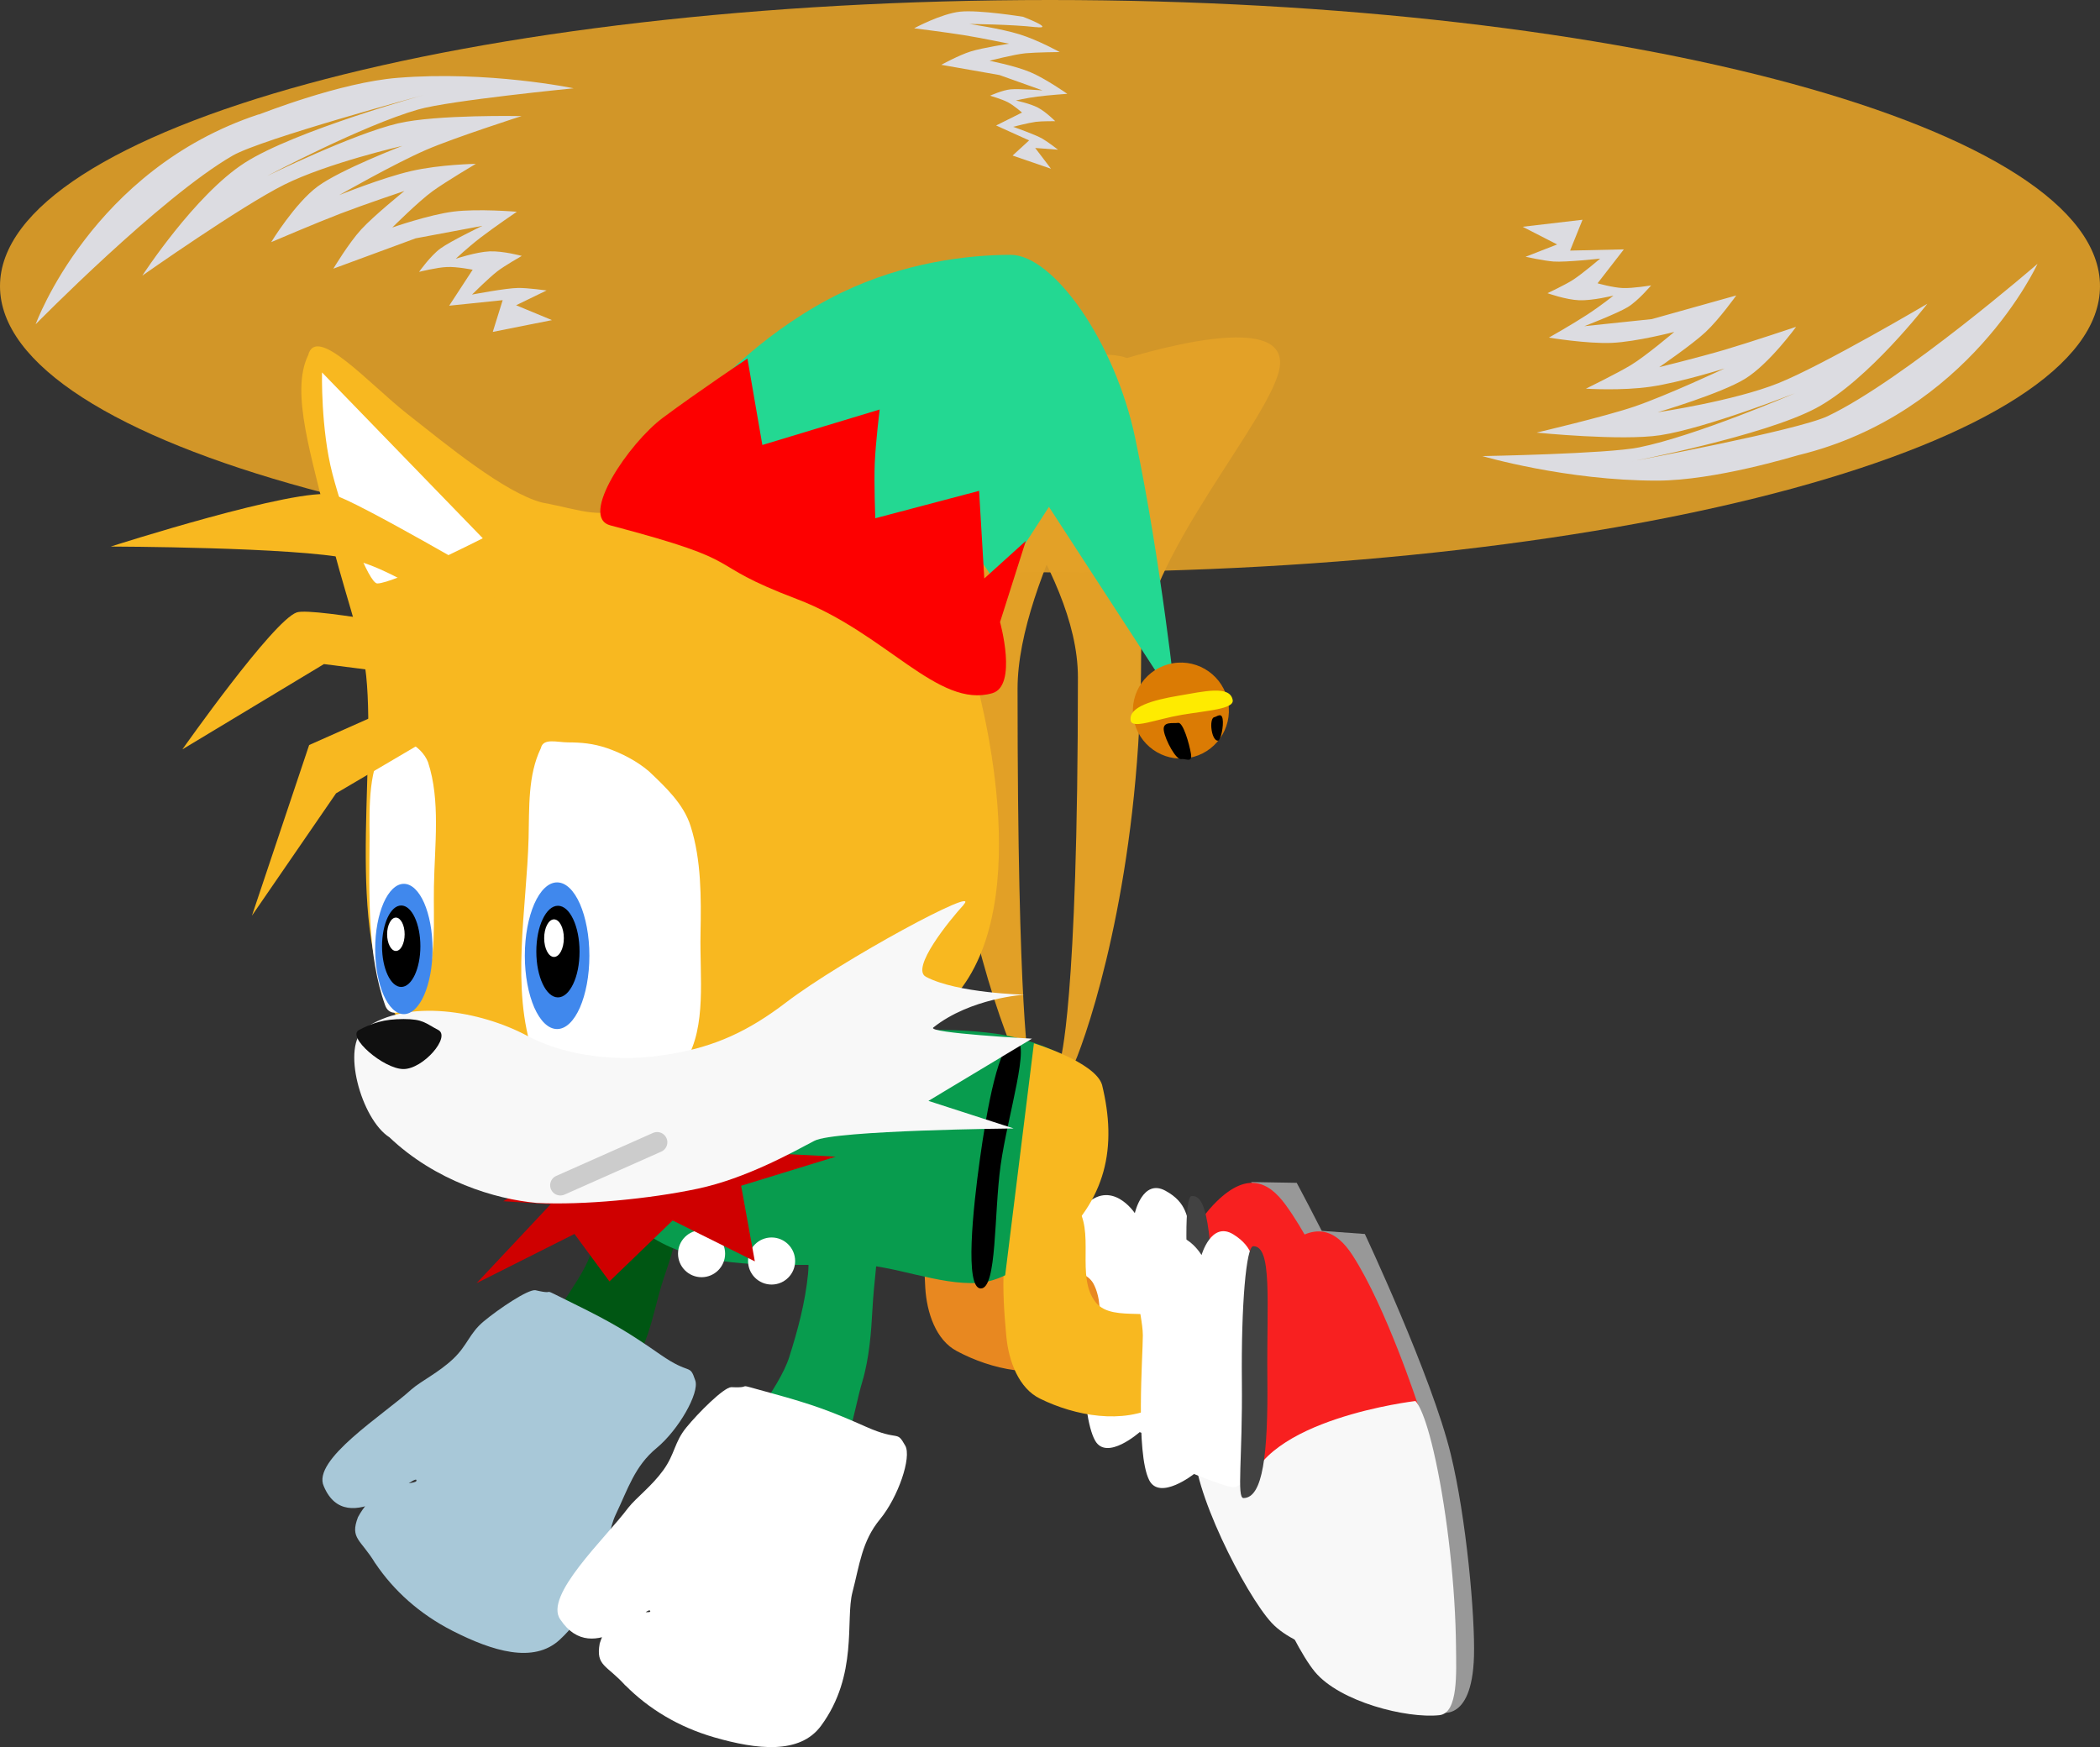 <svg version="1.1" xmlns="http://www.w3.org/2000/svg" xmlns:xlink="http://www.w3.org/1999/xlink" width="38" height="31.619" viewBox="0,0,38,31.619"><rect x="0" y="0" width="38" height="31.619" fill="#333333" stroke="none"/><g transform="translate(-225.309,-163.305)"><g data-paper-data="{&quot;isPaintingLayer&quot;:true}" fill-rule="nonzero" stroke-linejoin="miter" stroke-miterlimit="10" stroke-dasharray="" stroke-dashoffset="0" style="mix-blend-mode: normal"><path d="M235.999,185.991c0.165,-0.476 0.23,-1.051 0.375,-1.49c0.649,-1.28 0.993,-0.027 1.15,0.656c0.117,0.414 -0.08,0.899 -0.217,1.319c-0.193,0.586 -0.279,1.417 -0.779,1.724c-0.419,0.25 -1.196,0.124 -1.311,-0.346c-0.154,-0.629 0.561,-1.219 0.783,-1.863z" data-paper-data="{&quot;index&quot;:null}" fill="#005613" stroke="none" stroke-width="0.657" stroke-linecap="round"/><path d="M232.099,191.596c-0.261,-0.435 -0.463,-0.443 -0.312,-0.835c0.394,-0.731 1.092,-0.555 1.057,-0.671c-0.035,-0.114 -1.255,1.11 -1.675,0.114c-0.226,-0.478 1.083,-1.296 1.587,-1.756c0.186,-0.159 0.486,-0.3 0.751,-0.549c0.264,-0.249 0.292,-0.461 0.555,-0.681c0.264,-0.22 0.798,-0.582 0.935,-0.564c0.465,0.111 -0.029,-0.111 0.69,0.242c0.719,0.353 1.012,0.534 1.57,0.922c0.557,0.388 0.527,0.15 0.634,0.471c0.076,0.228 -0.302,0.892 -0.7,1.221c-0.398,0.329 -0.518,0.74 -0.74,1.204c-0.221,0.464 -0.176,1.491 -1.013,2.265c-0.475,0.44 -1.221,0.205 -1.938,-0.159c-0.602,-0.307 -1.069,-0.732 -1.401,-1.226z" fill="#a8c8d8" stroke="none" stroke-width="0.672" stroke-linecap="round"/><g><path d="M247.948,184.697l0.825,0.014c0,0 1.354,2.5 1.775,3.883c0.351,1.154 0.608,2.916 0.628,3.637c0.034,1.245 -0.59,1.039 -0.59,1.039c0,0 0.011,-3.269 -0.343,-4.547c-0.253,-0.911 -2.294,-4.026 -2.294,-4.026z" fill="#989898" stroke="#989898" stroke-width="0" stroke-linecap="round"/><path d="M246.685,186.535c0.097,-0.554 0.165,-0.99 0.581,-1.427c0.592,-0.621 0.992,-0.427 1.304,-0.002c0.656,0.895 1.34,2.646 1.34,2.646l-2.972,1.849c0,0 -0.401,-2.217 -0.254,-3.066z" fill="#f82020" stroke="none" stroke-width="1.14" stroke-linecap="round"/><path d="M249.858,187.678c0,0 0.167,0.106 0.43,1.065c0.263,0.959 0.484,2.25 0.556,3.344c0.028,0.439 0.113,1.186 -0.23,1.243c-0.584,0.097 -1.813,-0.137 -2.295,-0.657c-0.479,-0.517 -1.471,-2.476 -1.39,-3.207c0.157,-1.302 2.93,-1.786 2.93,-1.786z" fill="#f8f8f8" stroke="none" stroke-width="1.151" stroke-linecap="round"/><path d="M244.866,186.772c-0.024,-0.428 -0.382,-1.165 0.055,-1.631c0.496,-0.529 0.923,0.119 0.923,0.119c0,0 0.141,-0.629 0.552,-0.407c0.399,0.216 0.403,0.498 0.458,0.799c0.091,0.507 -0.128,1.378 -0.118,1.555c0.05,0.885 0.377,2.188 -0.088,2.214c-0.123,0.007 -0.717,-0.198 -0.717,-0.198c0,0 -0.592,0.525 -0.804,0.156c-0.274,-0.479 -0.241,-2.239 -0.261,-2.607z" fill="#ffffff" stroke="none" stroke-width="0" stroke-linecap="butt"/></g><path d="M245.1,186.545c0.232,0.451 0.074,1.21 -0.345,1.412c-0.654,0.324 -1.511,0.131 -2.13,-0.2c-0.38,-0.198 -0.547,-0.697 -0.573,-1.15c-0.046,-0.812 -0.063,-1.715 0.333,-2.42c0.156,-0.275 0.803,-0.183 1.004,0.085c0.359,0.478 -0.056,1.298 0.304,1.779c0.306,0.407 1.177,0.054 1.407,0.493z" data-paper-data="{&quot;index&quot;:null}" fill="#e88820" stroke="none" stroke-width="0.491" stroke-linecap="round"/><path d="M247.332,187.305c0.134,1.374 0.108,2.166 -0.24,2.2c-0.127,0.012 -0.079,-0.726 -0.213,-2.1c-0.134,-1.374 -0.135,-2.443 -0.008,-2.455c0.348,-0.034 0.328,0.981 0.462,2.355z" fill="#424242" stroke="none" stroke-width="0" stroke-linecap="butt"/><path d="M246.562,187.318c0.248,0.442 0.118,1.206 -0.294,1.424c-0.642,0.347 -1.506,0.186 -2.135,-0.123c-0.386,-0.184 -0.572,-0.676 -0.614,-1.129c-0.076,-0.809 -0.125,-1.712 0.245,-2.43c0.146,-0.281 0.796,-0.212 1.006,0.049c0.376,0.464 -0.009,1.299 0.368,1.767c0.321,0.396 1.179,0.011 1.424,0.442z" data-paper-data="{&quot;index&quot;:null}" fill="#f8b820" stroke="none" stroke-width="0.491" stroke-linecap="round"/><path d="M239.593,187.855c0.153,-0.48 0.287,-0.982 0.338,-1.498c0.066,-0.68 -0.309,-1.48 0,-2.056c0.192,-0.357 0.936,-0.442 1.105,-0.07c0.35,0.808 0.111,1.83 0.061,2.753c-0.023,0.427 -0.058,0.901 -0.184,1.324c-0.174,0.577 -0.244,1.423 -0.736,1.742c-0.412,0.261 -1.192,0.154 -1.319,-0.314c-0.17,-0.625 0.53,-1.232 0.736,-1.882z" data-paper-data="{&quot;index&quot;:null}" fill="#089c4e" stroke="none" stroke-width="0.657" stroke-linecap="round"/><path d="M236.625,193.808c-0.339,-0.378 -0.538,-0.348 -0.464,-0.761c0.249,-0.792 0.968,-0.485 0.912,-0.592c-0.056,-0.106 -1.023,1.06 -1.623,0.161c-0.312,-0.427 0.819,-1.477 1.227,-2.024c0.152,-0.191 0.421,-0.386 0.634,-0.68c0.213,-0.294 0.199,-0.507 0.417,-0.773c0.217,-0.266 0.674,-0.723 0.812,-0.73c0.478,0.021 -0.049,-0.103 0.723,0.107c0.772,0.211 1.095,0.334 1.715,0.609c0.62,0.276 0.546,0.048 0.712,0.343c0.118,0.21 -0.128,0.932 -0.457,1.331c-0.329,0.399 -0.369,0.825 -0.499,1.322c-0.13,0.497 0.108,1.497 -0.568,2.416c-0.383,0.522 -1.16,0.432 -1.933,0.209c-0.649,-0.188 -1.187,-0.517 -1.607,-0.94z" fill="#ffffff" stroke="none" stroke-width="0.672" stroke-linecap="round"/><path d="M245.958,175.144c0,3.679 -0.799,6.364 -1.157,7.283c-0.223,0.573 -0.308,0.076 -0.308,0.076c0,0 0.321,-0.972 0.321,-6.942c0,-2.008 -2.152,-4.305 -2.333,-5.045c-0.2,-0.816 2.879,-0.624 2.879,-0.624c0,0 3.209,-1.095 3.11,0.021c-0.079,0.894 -2.512,3.522 -2.512,5.231z" data-paper-data="{&quot;index&quot;:null}" fill="#e2a026" stroke="none" stroke-width="0" stroke-linecap="butt"/><path d="M242.376,175.353c0,-1.709 -1.669,-4.058 -1.762,-4.952c-0.116,-1.116 2.175,-0.299 2.175,-0.299c0,0 3.319,-0.842 3.083,-0.027c-0.213,0.74 -2.15,3.686 -2.15,5.695c0,5.971 0.215,6.849 0.215,6.849c0,0 0.027,0.493 -0.269,-0.219c-0.408,-0.979 -1.292,-3.591 -1.292,-7.048z" fill="#e2a026" stroke="none" stroke-width="0" stroke-linecap="butt"/><path d="M244.226,185.869c-0.279,0.239 -0.719,0.622 -1.221,0.653c-0.713,0.044 -1.55,-0.331 -2.228,-0.334c-1.063,-0.002 -2.255,0.088 -3.168,-0.245c-0.91,-0.333 -1.367,-1.039 -1.845,-1.645c-0.125,-0.141 -0.224,-0.329 0.12,-0.491c1.377,-0.647 2.916,-1.176 4.491,-1.62c0.879,-0.248 2.005,-0.305 2.949,-0.176c0.805,0.117 1.664,0.514 1.786,0.926c0.269,1.119 0.091,2.09 -0.884,2.931z" data-paper-data="{&quot;index&quot;:null}" fill="#089c4e" stroke="none" stroke-width="0.491" stroke-linecap="round"/><path d="M243.04,184.285c0.123,-0.885 0.345,-2.158 0.641,-2.158c0.296,0 -0.141,1.372 -0.265,2.263c-0.124,0.892 -0.063,2.233 -0.359,2.233c-0.296,0 -0.14,-1.453 -0.017,-2.338z" fill="#000000" stroke="#000000" stroke-width="0" stroke-linecap="butt"/><path d="M238.845,186.126c0,-0.235 0.191,-0.426 0.426,-0.426c0.235,0 0.426,0.191 0.426,0.426c0,0.235 -0.191,0.426 -0.426,0.426c-0.235,0 -0.426,-0.191 -0.426,-0.426z" fill="#ffffff" stroke="none" stroke-width="0" stroke-linecap="butt"/><path d="M237.578,185.993c0,-0.235 0.191,-0.426 0.426,-0.426c0.235,0 0.426,0.191 0.426,0.426c0,0.235 -0.191,0.426 -0.426,0.426c-0.235,0 -0.426,-0.191 -0.426,-0.426z" fill="#ffffff" stroke="none" stroke-width="0" stroke-linecap="butt"/><path d="M234.415,185.044l0.645,-0.376c0,0 1.432,-0.428 2.21,-0.491c0.97,-0.078 3.161,0.061 3.161,0.061l-1.711,0.526l0.248,1.368l-1.487,-0.74l-1.144,1.103l-0.633,-0.859l-1.771,0.891l1.341,-1.429z" fill="#cf0000" stroke="none" stroke-width="0" stroke-linecap="butt"/><path d="M244.354,185.869c-0.684,0.579 -0.857,0.523 -0.857,0.523l0.521,-4.205c0,0 1.111,0.338 1.233,0.751c0.273,1.119 0.092,2.09 -0.898,2.931z" data-paper-data="{&quot;index&quot;:null}" fill="#f8b820" stroke="none" stroke-width="0.491" stroke-linecap="round"/><path d="M263.309,168.484c0,2.86 -8.507,5.179 -19,5.179c-10.493,0 -19,-2.319 -19,-5.179c0,-2.86 8.507,-5.179 19,-5.179c10.493,0 19,2.319 19,5.179z" fill-opacity="0.902" fill="#e3a127" stroke="none" stroke-width="0" stroke-linecap="butt"/><path d="M229.99,165.378c0.075,-0.025 1.468,-0.579 2.509,-0.664c1.645,-0.134 3.19,0.189 3.19,0.189c0,0 -2.243,0.22 -2.811,0.383c-1.011,0.289 -2.736,1.204 -2.736,1.204c0,0 1.549,-0.759 2.368,-0.952c0.695,-0.164 2.236,-0.132 2.236,-0.132c0,0 -1.213,0.389 -1.723,0.61c-0.58,0.251 -1.576,0.82 -1.576,0.82c0,0 0.781,-0.316 1.304,-0.436c0.523,-0.12 1.168,-0.13 1.168,-0.13c0,0 -0.546,0.324 -0.777,0.491c-0.258,0.186 -0.734,0.661 -0.734,0.661c0,0 0.664,-0.232 1.108,-0.288c0.443,-0.056 1.145,0.003 1.145,0.003c0,0 -0.406,0.276 -0.655,0.467c-0.249,0.192 -0.448,0.383 -0.448,0.383c0,0 0.366,-0.122 0.61,-0.133c0.243,-0.01 0.583,0.082 0.583,0.082c0,0 -0.314,0.179 -0.443,0.279c-0.163,0.127 -0.458,0.421 -0.458,0.421c0,0 0.614,-0.118 0.837,-0.12c0.166,-0.002 0.513,0.045 0.513,0.045l-0.552,0.268l0.649,0.269l-1.071,0.213l0.179,-0.574l-0.968,0.1l0.425,-0.651c0,0 -0.283,-0.057 -0.465,-0.049c-0.182,0.007 -0.505,0.088 -0.505,0.088c0,0 0.207,-0.293 0.389,-0.425c0.182,-0.132 0.756,-0.408 0.756,-0.408l-1.207,0.226l-1.489,0.549c0,0 0.274,-0.458 0.503,-0.709c0.229,-0.25 0.783,-0.697 0.783,-0.697c0,0 -0.708,0.237 -1.154,0.408c-0.446,0.171 -1.257,0.518 -1.257,0.518c0,0 0.43,-0.706 0.844,-1.01c0.414,-0.304 1.529,-0.732 1.529,-0.732c0,0 -1.352,0.31 -2.137,0.702c-0.786,0.392 -2.568,1.646 -2.568,1.646c0,0 0.949,-1.462 1.855,-2.043c0.907,-0.581 3.251,-1.229 3.251,-1.229c0,0 -2.951,0.798 -3.473,1.101c-1.312,0.759 -3.563,3.051 -3.563,3.051c0,0 1.015,-2.801 4.035,-3.798z" fill="#dcdce1" stroke="none" stroke-width="0" stroke-linecap="butt"/><path d="M257.852,171.542c-0.077,0.019 -1.509,0.46 -2.554,0.461c-1.65,0.002 -3.165,-0.444 -3.165,-0.444c0,0 2.254,-0.04 2.833,-0.157c1.031,-0.207 2.824,-0.981 2.824,-0.981c0,0 -1.605,0.633 -2.437,0.76c-0.706,0.108 -2.239,-0.047 -2.239,-0.047c0,0 1.24,-0.291 1.766,-0.47c0.598,-0.204 1.636,-0.691 1.636,-0.691c0,0 -0.804,0.253 -1.335,0.33c-0.531,0.078 -1.174,0.036 -1.174,0.036c0,0 0.57,-0.279 0.814,-0.427c0.272,-0.165 0.784,-0.6 0.784,-0.6c0,0 -0.681,0.178 -1.127,0.198c-0.446,0.02 -1.141,-0.095 -1.141,-0.095c0,0 0.427,-0.242 0.69,-0.414c0.263,-0.171 0.477,-0.346 0.477,-0.346c0,0 -0.375,0.093 -0.618,0.084c-0.243,-0.009 -0.575,-0.128 -0.575,-0.128c0,0 0.328,-0.154 0.464,-0.243c0.173,-0.113 0.49,-0.383 0.49,-0.383c0,0 -0.622,0.069 -0.844,0.053c-0.166,-0.012 -0.507,-0.086 -0.507,-0.086l0.572,-0.223l-0.625,-0.32l1.084,-0.127l-0.225,0.558l0.973,-0.022l-0.476,0.614c0,0 0.277,0.079 0.459,0.086c0.182,0.007 0.51,-0.048 0.51,-0.048c0,0 -0.23,0.275 -0.421,0.392c-0.192,0.117 -0.787,0.346 -0.787,0.346l1.221,-0.128l1.528,-0.428c0,0 -0.31,0.435 -0.559,0.666c-0.248,0.231 -0.836,0.632 -0.836,0.632c0,0 0.725,-0.179 1.183,-0.314c0.458,-0.135 1.295,-0.416 1.295,-0.416c0,0 -0.485,0.669 -0.922,0.939c-0.437,0.27 -1.583,0.607 -1.583,0.607c0,0 1.372,-0.201 2.187,-0.528c0.814,-0.328 2.692,-1.435 2.692,-1.435c0,0 -1.063,1.382 -2.013,1.888c-0.951,0.507 -3.339,0.964 -3.339,0.964c0,0 3.006,-0.56 3.55,-0.819c1.368,-0.652 3.796,-2.756 3.796,-2.756c0,0 -1.236,2.711 -4.326,3.462z" data-paper-data="{&quot;index&quot;:null}" fill="#dcdce1" stroke="none" stroke-width="0" stroke-linecap="butt"/><path d="M244.048,163.796c-0.423,-0.05 -1.195,-0.057 -1.195,-0.057c0,0 0.562,0.081 0.907,0.188c0.345,0.108 0.724,0.32 0.724,0.32c0,0 -0.427,0.004 -0.618,0.022c-0.213,0.021 -0.651,0.136 -0.651,0.136c0,0 0.465,0.09 0.742,0.208c0.277,0.118 0.665,0.39 0.665,0.39c0,0 -0.33,0.023 -0.54,0.05c-0.21,0.027 -0.391,0.071 -0.391,0.071c0,0 0.255,0.053 0.4,0.129c0.145,0.076 0.312,0.245 0.312,0.245c0,0 -0.244,-0.002 -0.352,0.012c-0.138,0.019 -0.409,0.09 -0.409,0.09c0,0 0.398,0.139 0.528,0.214c0.097,0.055 0.283,0.2 0.283,0.2l-0.412,-0.031l0.286,0.376l-0.695,-0.239l0.299,-0.274l-0.597,-0.27l0.468,-0.234c0,0 -0.145,-0.129 -0.254,-0.186c-0.109,-0.057 -0.324,-0.119 -0.324,-0.119c0,0 0.22,-0.1 0.37,-0.115c0.151,-0.015 0.579,0.019 0.579,0.019l-0.779,-0.278l-1.052,-0.185c0,0 0.315,-0.174 0.533,-0.242c0.218,-0.068 0.692,-0.14 0.692,-0.14c0,0 -0.492,-0.102 -0.81,-0.154c-0.318,-0.051 -0.907,-0.125 -0.907,-0.125c0,0 0.49,-0.265 0.834,-0.301c0.344,-0.036 1.138,0.093 1.138,0.093c0,0 0.6,0.23 0.228,0.186z" fill="#dcdce1" stroke="none" stroke-width="0" stroke-linecap="butt"/><g><path d="M249.183,185.577l0.823,0.06c0,0 1.21,2.573 1.553,3.977c0.286,1.172 0.443,2.946 0.422,3.667c-0.037,1.245 -0.648,1.004 -0.648,1.004c0,0 0.196,-3.263 -0.086,-4.559c-0.201,-0.924 -2.063,-4.149 -2.063,-4.149z" fill="#989898" stroke="#989898" stroke-width="0" stroke-linecap="round"/><path d="M247.819,187.34c0.128,-0.547 0.221,-0.979 0.661,-1.392c0.626,-0.587 1.014,-0.371 1.302,0.072c0.605,0.931 1.189,2.718 1.189,2.718l-3.071,1.678c0,0 -0.276,-2.236 -0.08,-3.076z" fill="#f82020" stroke="none" stroke-width="1.14" stroke-linecap="round"/><path d="M250.921,188.66c0,0 0.161,0.115 0.369,1.087c0.208,0.972 0.356,2.274 0.366,3.37c0.003,0.439 0.046,1.191 -0.3,1.228c-0.589,0.064 -1.802,-0.239 -2.255,-0.786c-0.449,-0.543 -1.329,-2.555 -1.207,-3.281c0.23,-1.291 3.026,-1.618 3.026,-1.618z" fill="#f8f8f8" stroke="none" stroke-width="1.151" stroke-linecap="round"/><path d="M245.989,187.474c0,-0.429 -0.315,-1.185 0.147,-1.625c0.525,-0.5 0.915,0.17 0.915,0.17c0,0 0.176,-0.62 0.574,-0.376c0.386,0.238 0.374,0.52 0.412,0.824c0.063,0.511 -0.206,1.368 -0.206,1.545c0,0.887 0.253,2.206 -0.212,2.206c-0.123,0 -0.704,-0.238 -0.704,-0.238c0,0 -0.621,0.491 -0.812,0.11c-0.247,-0.493 -0.114,-2.249 -0.114,-2.617z" fill="#ffffff" stroke="none" stroke-width="0" stroke-linecap="butt"/></g><path d="M242.485,172.167c0.476,1.425 0.4,3.15 0.4,3.15c0,0 1.159,3.723 -0.05,5.683c-1.029,1.667 -3.651,1.626 -5.6,1.8c-1.574,0.141 -3.742,0.288 -4.65,-0.95c-1.073,-1.465 -0.464,-4.51 -0.65,-6.317c-0.069,-0.682 -0.425,-1.55 -0.7,-2.75c-0.275,-1.2 -0.679,-2.376 -0.35,-3.05c0.146,-0.568 1.104,0.521 1.8,1.067c0.696,0.546 1.75,1.42 2.433,1.6c0.8,0.15 0.988,0.308 1.783,0.05c0.47,-0.152 3.275,-3.768 3.783,-3.633c0.603,0.161 1.324,1.925 1.8,3.35z" data-paper-data="{&quot;index&quot;:null}" fill="#f8b820" stroke="none" stroke-width="1" stroke-linecap="round"/><path d="M233.161,179.35c-0.011,0.621 0.051,1.319 -0.176,1.85c-0.14,0.324 -0.594,0.61 -0.706,0.3c-0.328,-0.913 -0.289,-2.023 -0.282,-3.05c-0.006,-0.564 -0.015,-1.272 0.282,-1.65c0.199,-0.254 0.654,-0.018 0.776,0.3c0.227,0.691 0.119,1.503 0.106,2.25z" data-paper-data="{&quot;index&quot;:null}" fill="#ffffff" stroke="none" stroke-width="0.866" stroke-linecap="round"/><path d="M241.583,174.659c-0.118,0.073 -1.263,-0.759 -2.001,-1.112c-0.738,-0.353 -1.602,-0.45 -1.628,-0.635c-0.065,-0.491 0.591,-1.029 0.812,-1.467c0.232,-0.459 1.53,-1.871 1.803,-1.769c0.307,0.117 1.25,4.837 1.014,4.983z" data-paper-data="{&quot;index&quot;:null}" fill="#ffffff" stroke="none" stroke-width="0.852" stroke-linecap="butt"/><path d="M237.718,182.505c-0.262,0.437 -0.878,0.376 -1.333,0.367c-0.491,-0.027 -1.236,0.066 -1.422,-0.472c-0.419,-1.213 -0.122,-2.653 -0.089,-3.93c0.014,-0.548 -0.016,-1.133 0.222,-1.625c0.042,-0.189 0.29,-0.106 0.489,-0.105c0.238,0.001 0.452,0.017 0.711,0.105c0.267,0.093 0.541,0.235 0.756,0.419c0.294,0.279 0.63,0.591 0.755,0.996c0.193,0.607 0.191,1.29 0.178,1.939c-0.016,0.797 0.113,1.673 -0.267,2.306z" data-paper-data="{&quot;index&quot;:null}" fill="#ffffff" stroke="none" stroke-width="0.972" stroke-linecap="round"/><path d="M242.749,179.677c-0.257,0.28 -0.97,1.156 -0.684,1.306c0.564,0.297 1.781,0.323 1.781,0.323c0,0 -0.974,0.058 -1.648,0.594c-0.126,0.1 1.785,0.202 1.785,0.202l-1.874,1.126l1.543,0.499c0,0 -3.24,0.031 -3.605,0.223c-0.403,0.212 -1.237,0.68 -2.107,0.866c-0.87,0.186 -2.083,0.302 -2.916,0.259c-0.756,-0.067 -1.839,-0.399 -2.668,-1.188c-0.514,-0.327 -0.879,-1.66 -0.442,-1.971c0.763,-0.543 2.083,-0.32 2.933,0.133c0.752,0.401 1.748,0.482 2.583,0.333c0.82,-0.134 1.428,-0.42 2.1,-0.933c1.016,-0.775 3.556,-2.143 3.217,-1.773z" data-paper-data="{&quot;index&quot;:null}" fill="#f8f8f8" stroke="none" stroke-width="1" stroke-linecap="round"/><path d="M232.61,181.747c0.359,0 0.393,0.075 0.628,0.197c0.235,0.122 -0.269,0.708 -0.628,0.708c-0.359,0 -1.038,-0.586 -0.803,-0.708c0.235,-0.122 0.444,-0.197 0.803,-0.197z" data-paper-data="{&quot;index&quot;:null}" fill="#101010" stroke="none" stroke-width="1" stroke-linecap="butt"/><path d="M237.2,183.977l-1.751,0.778" data-paper-data="{&quot;index&quot;:null}" fill="none" stroke="#cccccc" stroke-width="0.37" stroke-linecap="round"/><path d="M235.803,179.663c0.105,0.241 0.171,0.572 0.171,0.938c0,0.366 -0.066,0.697 -0.171,0.938c-0.106,0.24 -0.252,0.389 -0.413,0.389c-0.161,0 -0.307,-0.149 -0.413,-0.389c-0.105,-0.241 -0.171,-0.572 -0.171,-0.938c0,-0.366 0.066,-0.697 0.171,-0.938c0.106,-0.24 0.252,-0.389 0.413,-0.389c0.161,0 0.307,0.149 0.413,0.389z" fill="#4088ed" stroke="none" stroke-width="1.062" stroke-linecap="butt"/><path d="M235.681,179.94c0.071,0.15 0.115,0.357 0.115,0.586c0,0.229 -0.043,0.436 -0.115,0.586c-0.071,0.15 -0.168,0.243 -0.276,0.243c-0.108,0 -0.205,-0.093 -0.276,-0.243c-0.071,-0.15 -0.115,-0.357 -0.115,-0.586c0,-0.229 0.043,-0.436 0.115,-0.586c0.071,-0.15 0.168,-0.243 0.276,-0.243c0.108,0 0.206,0.093 0.276,0.243z" fill="#000000" stroke="none" stroke-width="0.474" stroke-linecap="butt"/><path d="M235.46,180.043c0.032,0.061 0.052,0.146 0.052,0.24c0,0.094 -0.02,0.178 -0.052,0.24c-0.032,0.061 -0.076,0.1 -0.126,0.1c-0.049,0 -0.094,-0.038 -0.126,-0.1c-0.032,-0.061 -0.052,-0.146 -0.052,-0.24c0,-0.094 0.02,-0.178 0.052,-0.24c0.032,-0.061 0.076,-0.1 0.126,-0.1c0.049,0 0.094,0.038 0.126,0.1z" fill="#ffffff" stroke="none" stroke-width="0.647" stroke-linecap="butt"/><path d="M232.984,179.645c0.093,0.214 0.152,0.508 0.152,0.834c0,0.326 -0.059,0.62 -0.152,0.834c-0.094,0.213 -0.224,0.345 -0.367,0.345c-0.143,0 -0.273,-0.132 -0.367,-0.345c-0.093,-0.214 -0.152,-0.509 -0.152,-0.834c0,-0.326 0.059,-0.62 0.152,-0.834c0.094,-0.213 0.224,-0.345 0.367,-0.345c0.143,0 0.273,0.132 0.367,0.345z" fill="#4088ed" stroke="none" stroke-width="0.944" stroke-linecap="butt"/><path d="M232.814,179.908c0.063,0.134 0.102,0.318 0.102,0.521c0,0.203 -0.039,0.387 -0.102,0.521c-0.063,0.134 -0.149,0.216 -0.245,0.216c-0.096,0 -0.183,-0.083 -0.245,-0.216c-0.063,-0.134 -0.102,-0.318 -0.102,-0.521c0,-0.203 0.039,-0.387 0.102,-0.521c0.063,-0.134 0.149,-0.216 0.245,-0.216c0.096,0 0.183,0.083 0.245,0.216z" fill="#000000" stroke="none" stroke-width="0.421" stroke-linecap="butt"/><path d="M232.585,180c0.029,0.055 0.046,0.13 0.046,0.213c0,0.083 -0.018,0.159 -0.046,0.213c-0.028,0.055 -0.068,0.089 -0.112,0.089c-0.044,0 -0.083,-0.034 -0.112,-0.089c-0.029,-0.055 -0.047,-0.13 -0.047,-0.213c0,-0.083 0.018,-0.159 0.047,-0.213c0.028,-0.055 0.068,-0.089 0.112,-0.089c0.044,0 0.083,0.034 0.112,0.089z" fill="#ffffff" stroke="none" stroke-width="0.575" stroke-linecap="butt"/><path d="M233.968,176.145l-2.578,1.517l-1.522,2.214l1.035,-3.088l2.745,-1.22z" fill="#f8b820" stroke="none" stroke-width="1.222" stroke-linecap="round"/><path d="M233.549,175.626l-2.378,-0.303l-2.561,1.543c0,0 1.64,-2.331 2.069,-2.478c0.301,-0.103 3.04,0.433 3.04,0.433z" fill="#f8b820" stroke="none" stroke-width="1.222" stroke-linecap="round"/><path d="M234.045,173.046c0,0 -1.608,0.818 -1.909,0.818c-0.154,0 -0.598,-1.168 -0.811,-1.982c-0.213,-0.813 -0.189,-1.837 -0.189,-1.837z" fill="#ffffff" stroke="none" stroke-width="0" stroke-linecap="butt"/><path d="M233.821,174.62c0,0 -1.235,-0.993 -2.198,-1.204c-0.963,-0.211 -4.309,-0.22 -4.309,-0.22c0,0 3.379,-1.085 4.024,-0.937c0.391,0.09 3.086,1.668 3.086,1.668z" fill="#f8b820" stroke="none" stroke-width="1.222" stroke-linecap="round"/><path d="M240.55,168.595c1.114,-0.536 2.26,-0.678 3.048,-0.678c0.769,0 1.888,1.569 2.255,3.326c0.467,2.233 0.735,4.77 0.735,4.77l-2.298,-3.535l-0.922,1.426l-0.908,-1.336c0,0 -1.213,0.317 -1.375,0.317c-0.666,0 -0.3,-1.87 -0.3,-1.87l-1.586,0.524l-0.902,-1.294c0,0 0.9,-0.999 2.252,-1.65z" fill="#23d892" stroke="none" stroke-width="0" stroke-linecap="butt"/><path d="M236.352,172.812c-0.569,-0.15 0.332,-1.485 0.955,-1.949c0.628,-0.467 1.527,-1.069 1.527,-1.069l0.27,1.564l2.123,-0.642c0,0 -0.073,0.591 -0.089,0.971c-0.015,0.38 0.01,0.997 0.01,0.997l1.878,-0.496l0.094,1.586l0.752,-0.68l-0.467,1.469c0,0 0.322,1.153 -0.14,1.287c-0.982,0.284 -1.926,-1.092 -3.532,-1.702c-1.808,-0.687 -0.739,-0.64 -3.379,-1.335z" fill="#fd0000" stroke="none" stroke-width="0" stroke-linecap="butt"/><g stroke-width="0" stroke-linecap="butt"><path d="M245.821,176.309c-0.08,-0.473 0.239,-0.921 0.712,-1.001c0.473,-0.08 0.921,0.239 1.001,0.712c0.08,0.473 -0.239,0.921 -0.712,1.001c-0.473,0.08 -0.921,-0.239 -1.001,-0.712z" fill="#db7b04" stroke="none"/><path d="M247.615,175.975c0.027,0.163 -0.466,0.19 -0.924,0.267c-0.458,0.077 -0.895,0.265 -0.922,0.102c-0.042,-0.248 0.406,-0.371 0.864,-0.448c0.458,-0.077 0.935,-0.197 0.982,0.079z" fill="#feeb00" stroke="#000000"/><path d="M246.859,176.943c0.03,0.179 -0.089,0.085 -0.179,0.1c-0.089,0.015 -0.281,-0.335 -0.311,-0.513c-0.03,-0.179 0.169,-0.128 0.259,-0.143c0.089,-0.015 0.201,0.377 0.231,0.556z" fill="#000000" stroke="none"/><path d="M247.282,176.284c0.047,-0.008 0.13,-0.092 0.151,0.033c0.021,0.125 -0.033,0.384 -0.08,0.392c-0.047,0.008 -0.097,-0.059 -0.118,-0.184c-0.021,-0.125 -0,-0.233 0.047,-0.241z" fill="#000000" stroke="none"/></g><path d="M248.242,188.245c0.014,1.381 -0.081,2.168 -0.431,2.171c-0.127,0.001 -0.016,-0.73 -0.03,-2.111c-0.014,-1.381 0.078,-2.445 0.206,-2.447c0.35,-0.004 0.241,1.006 0.255,2.386z" fill="#424242" stroke="none" stroke-width="0" stroke-linecap="butt"/></g></g></svg>